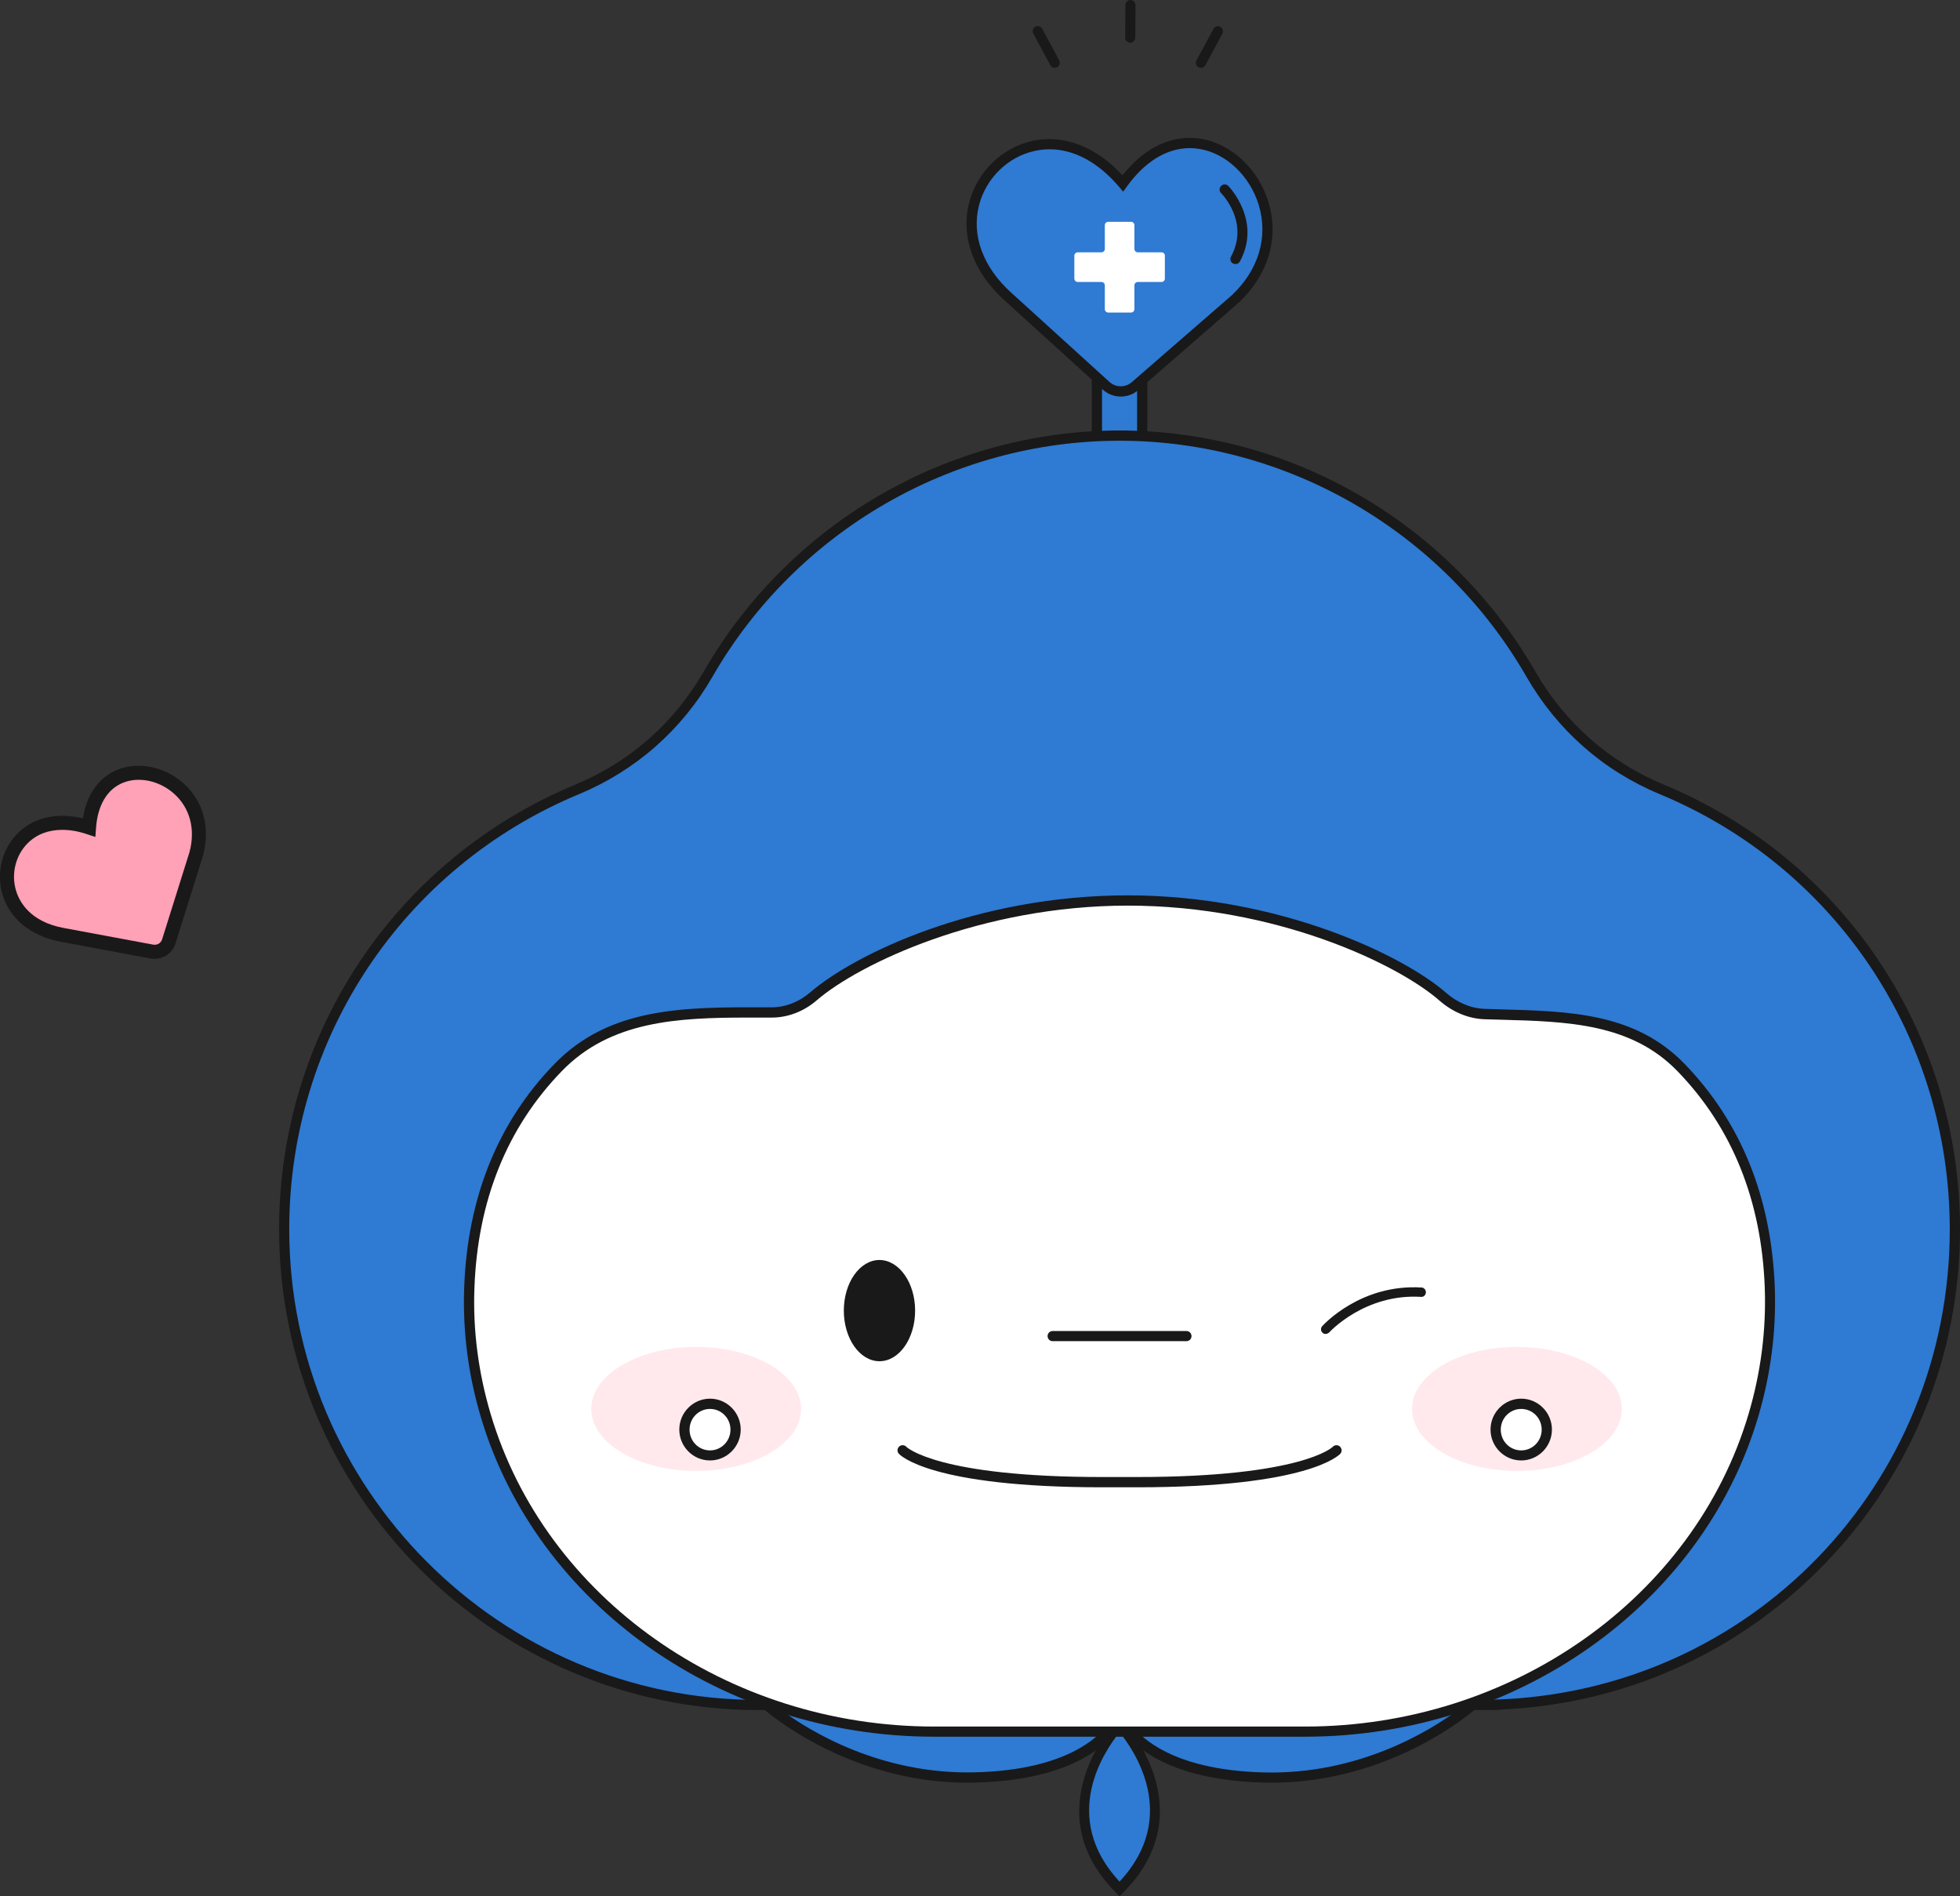 <svg width="153" height="148" viewBox="0 0 153 148" fill="none" xmlns="http://www.w3.org/2000/svg">
<rect x="0" y="0" width="153" height="148" fill="#333333" stroke="none"/>
<g clip-path="url(#clip0_544_94384)">
<path d="M89.159 25.749V48.462C89.159 49.439 88.369 50.24 87.385 50.24C86.411 50.24 85.612 49.448 85.612 48.462V25.749" fill="#2F7AD3"/>
<path d="M87.394 50.636C86.2 50.636 85.226 49.659 85.226 48.462V25.749H86.024V48.462C86.024 49.219 86.639 49.835 87.394 49.835C88.149 49.835 88.763 49.219 88.763 48.462V25.749H89.562V48.462C89.562 49.659 88.588 50.636 87.394 50.636Z" fill="#191919"/>
<path d="M152.605 95.929C152.605 80.45 143.16 67.188 129.729 61.609C125.411 59.814 121.838 56.654 119.503 52.598C113.104 41.474 101.122 33.985 87.402 33.985C73.673 33.985 61.7 41.474 55.301 52.598C52.966 56.654 49.393 59.814 45.075 61.609C31.644 67.188 22.199 80.45 22.199 95.929C22.199 116.442 38.79 133.074 59.251 133.074C59.646 133.074 60.032 133.057 60.427 133.048V133.074H116.747V133.048C136.646 132.423 152.605 116.046 152.605 95.929Z" fill="#2F7AD3"/>
<path d="M116.73 133.471H60.041V133.453C59.769 133.462 59.506 133.471 59.234 133.471C38.588 133.471 21.787 116.628 21.787 95.93C21.787 80.688 30.863 67.074 44.908 61.24C49.166 59.471 52.633 56.417 54.941 52.404C61.621 40.806 74.051 33.599 87.394 33.599C100.736 33.599 113.166 40.806 119.846 52.404C122.154 56.417 125.63 59.48 129.879 61.24C143.924 67.074 153 80.688 153 95.93C153 105.751 149.243 115.035 142.423 122.075C135.708 129.009 126.737 133.031 117.133 133.427V133.445L116.73 133.471ZM60.779 132.679H116.44L116.712 132.653C136.612 132.028 152.201 115.897 152.201 95.939C152.201 81.022 143.318 67.699 129.572 61.988C125.156 60.157 121.549 56.98 119.152 52.809C112.622 41.457 100.446 34.399 87.394 34.399C74.341 34.399 62.166 41.448 55.626 52.8C53.23 56.972 49.622 60.14 45.207 61.979C31.46 67.69 22.577 81.013 22.577 95.93C22.577 116.188 39.018 132.679 59.234 132.679C59.532 132.679 59.831 132.67 60.129 132.661L60.779 132.644V132.679Z" fill="#191919"/>
<path d="M59.866 133.084C59.866 133.084 66.353 138.989 76.141 138.734C85.928 138.478 87.385 133.841 87.385 133.841L59.866 133.084Z" fill="#2F7AD3"/>
<path d="M75.534 139.138C66.046 139.138 59.673 133.436 59.602 133.383L58.812 132.661L87.929 133.453L87.771 133.955C87.71 134.157 86.112 138.865 76.158 139.129C75.947 139.129 75.736 139.138 75.534 139.138ZM61.051 133.515C63.149 135.064 68.714 138.522 76.131 138.328C83.531 138.135 86.024 135.372 86.753 134.21L61.051 133.515Z" fill="#191919"/>
<path d="M114.912 133.084C114.912 133.084 108.426 138.989 98.638 138.734C88.851 138.478 87.394 133.841 87.394 133.841L114.912 133.084Z" fill="#2F7AD3"/>
<path d="M99.253 139.138C99.042 139.138 98.84 139.138 98.63 139.129C88.675 138.865 87.078 134.157 87.016 133.955L86.858 133.453L115.975 132.661L115.185 133.383C115.115 133.436 108.742 139.138 99.253 139.138ZM88.026 134.219C88.746 135.372 91.239 138.144 98.647 138.337C106.082 138.531 111.63 135.064 113.728 133.524L88.026 134.219Z" fill="#191919"/>
<path d="M87.394 134.598C87.394 134.598 81.179 141.207 87.394 147.437C93.609 141.207 87.394 134.598 87.394 134.598Z" fill="#2F7AD3"/>
<path d="M87.394 148L87.113 147.718C80.696 141.294 87.043 134.395 87.104 134.325L87.394 134.017L87.683 134.325C87.745 134.395 94.091 141.285 87.675 147.718L87.394 148ZM87.394 135.205C86.279 136.569 82.654 141.778 87.394 146.856C92.134 141.778 88.509 136.569 87.394 135.205Z" fill="#191919"/>
<path d="M138.147 100.524C137.858 92.56 134.856 87.069 131.204 83.311C127.193 79.175 121.741 79.334 115.922 79.158C114.701 79.122 113.56 78.621 112.647 77.811C109.066 74.67 99.401 70.287 88.043 70.287C76.737 70.287 67.116 74.652 63.491 77.776C62.578 78.559 61.437 79.034 60.234 79.026C53.905 79.008 47.91 78.858 43.582 83.311C39.94 87.069 36.929 92.56 36.639 100.524C36.507 104.062 37.008 107.388 37.912 110.468C42.275 125.191 56.776 135.161 72.91 135.161H101.868C118.011 135.161 132.503 125.2 136.866 110.468C137.779 107.388 138.27 104.062 138.147 100.524Z" fill="white"/>
<path d="M101.868 135.548H72.91C56.433 135.548 41.888 125.278 37.526 110.573C36.543 107.265 36.112 103.877 36.235 100.506C36.49 93.466 38.86 87.588 43.293 83.029C47.62 78.576 53.493 78.603 59.708 78.62H60.225C60.234 78.62 60.234 78.62 60.243 78.62C61.305 78.62 62.367 78.207 63.228 77.468C66.765 74.414 76.298 69.882 88.034 69.882C99.814 69.882 109.54 74.555 112.902 77.503C113.78 78.268 114.86 78.717 115.931 78.743L117.151 78.779C122.549 78.928 127.64 79.06 131.485 83.02C135.909 87.579 138.279 93.457 138.543 100.497C138.665 103.868 138.227 107.256 137.252 110.565C132.89 125.278 118.344 135.548 101.868 135.548ZM58.373 79.421C52.826 79.421 47.647 79.694 43.863 83.592C39.58 88.001 37.28 93.704 37.034 100.541C36.911 103.824 37.341 107.124 38.298 110.353C42.556 124.724 56.793 134.756 72.918 134.756H101.877C118.002 134.756 132.24 124.724 136.497 110.353C137.454 107.124 137.875 103.824 137.761 100.541C137.516 93.704 135.216 88.001 130.932 83.592C127.316 79.87 122.374 79.729 117.142 79.588L115.913 79.553C114.658 79.518 113.402 78.999 112.384 78.11C109.11 75.241 99.603 70.683 88.043 70.683C76.596 70.683 67.072 75.215 63.754 78.075C62.745 78.946 61.498 79.421 60.252 79.421C60.243 79.421 60.243 79.421 60.234 79.421H59.716C59.26 79.421 58.812 79.421 58.373 79.421Z" fill="#191919"/>
<path d="M92.616 104.677H82.17C81.951 104.677 81.775 104.501 81.775 104.281C81.775 104.061 81.951 103.885 82.17 103.885H92.616C92.836 103.885 93.011 104.061 93.011 104.281C93.011 104.501 92.836 104.677 92.616 104.677Z" fill="#191919"/>
<path d="M70.452 113.195C70.452 113.195 72.638 115.677 86.033 115.677H88.754C102.149 115.677 104.335 113.195 104.335 113.195" fill="white"/>
<path d="M88.754 116.082H86.033C72.62 116.082 70.25 113.565 70.162 113.459C70.013 113.292 70.031 113.046 70.197 112.896C70.355 112.755 70.61 112.764 70.75 112.923C70.803 112.975 73.243 115.281 86.033 115.281H88.754C101.623 115.281 104.019 112.949 104.036 112.923C104.186 112.764 104.44 112.755 104.598 112.905C104.756 113.055 104.774 113.292 104.633 113.459C104.528 113.565 102.167 116.082 88.754 116.082Z" fill="#191919"/>
<path d="M82.338 5.297C82.197 5.297 82.057 5.218 81.987 5.086L80.661 2.622C80.556 2.428 80.626 2.191 80.819 2.085C81.012 1.98 81.249 2.05 81.355 2.244L82.68 4.708C82.785 4.901 82.715 5.139 82.522 5.244C82.469 5.28 82.399 5.297 82.338 5.297Z" fill="#191919"/>
<path d="M93.741 5.297C93.679 5.297 93.609 5.28 93.556 5.253C93.363 5.148 93.293 4.91 93.398 4.716L94.724 2.252C94.829 2.059 95.066 1.988 95.26 2.094C95.453 2.2 95.523 2.437 95.418 2.631L94.092 5.095C94.013 5.227 93.881 5.297 93.741 5.297Z" fill="#191919"/>
<path d="M88.228 3.335C88.009 3.335 87.833 3.15 87.833 2.93L87.851 0.396C87.851 0.176 88.026 0 88.246 0C88.465 0 88.641 0.185 88.641 0.405L88.623 2.939C88.623 3.159 88.448 3.335 88.228 3.335Z" fill="#191919"/>
<path d="M96.435 23.329L88.605 30.141C87.955 30.704 86.981 30.695 86.349 30.114L78.668 23.136C70.961 16.157 80.757 6.143 87.648 14.318C93.801 5.773 103.571 16.58 96.435 23.329Z" fill="#2F7AD3"/>
<path d="M87.49 30.95C86.981 30.95 86.48 30.766 86.076 30.405L78.396 23.426C75.964 21.226 74.972 18.445 75.657 15.797C76.28 13.421 78.194 11.546 80.538 11.009C82.987 10.455 85.55 11.423 87.621 13.685C89.368 11.476 91.536 10.464 93.766 10.833C96.127 11.229 98.243 13.209 99.015 15.761C99.867 18.56 99.024 21.42 96.707 23.611L96.698 23.62L88.868 30.431C88.473 30.783 87.981 30.95 87.49 30.95ZM81.933 11.652C81.529 11.652 81.117 11.696 80.713 11.793C78.659 12.259 76.974 13.913 76.43 15.999C75.815 18.349 76.728 20.848 78.931 22.837L86.612 29.815C87.103 30.255 87.841 30.264 88.341 29.833L96.171 23.03C98.252 21.059 99.015 18.498 98.26 15.999C97.567 13.729 95.715 11.969 93.643 11.625C91.589 11.282 89.579 12.321 87.973 14.547L87.674 14.961L87.349 14.573C85.725 12.664 83.838 11.652 81.933 11.652Z" fill="#191919"/>
<path d="M90.668 19.694H88.816C88.667 19.694 88.553 19.571 88.553 19.43V17.574C88.553 17.424 88.43 17.31 88.289 17.31H86.507C86.358 17.31 86.244 17.433 86.244 17.574V19.43C86.244 19.58 86.121 19.694 85.981 19.694H84.129C83.979 19.694 83.865 19.818 83.865 19.958V21.745C83.865 21.894 83.988 22.009 84.129 22.009H85.981C86.13 22.009 86.244 22.132 86.244 22.273V24.13C86.244 24.279 86.367 24.394 86.507 24.394H88.289C88.439 24.394 88.553 24.27 88.553 24.13V22.273C88.553 22.123 88.676 22.009 88.816 22.009H90.668C90.817 22.009 90.931 21.886 90.931 21.745V19.958C90.94 19.818 90.817 19.694 90.668 19.694Z" fill="white"/>
<path d="M96.444 20.61C96.383 20.61 96.313 20.592 96.251 20.566C96.058 20.46 95.988 20.223 96.093 20.029C97.541 17.363 95.417 15.171 95.321 15.075C95.163 14.916 95.163 14.67 95.321 14.511C95.479 14.353 95.724 14.353 95.882 14.511C95.909 14.538 98.516 17.213 96.787 20.407C96.725 20.531 96.585 20.61 96.444 20.61Z" fill="#191919"/>
<path opacity="0.18" d="M118.415 114.806C122.939 114.806 126.605 112.639 126.605 109.966C126.605 107.293 122.939 105.126 118.415 105.126C113.892 105.126 110.226 107.293 110.226 109.966C110.226 112.639 113.892 114.806 118.415 114.806Z" fill="#FF859C"/>
<path opacity="0.18" d="M54.345 114.806C58.868 114.806 62.535 112.639 62.535 109.966C62.535 107.293 58.868 105.126 54.345 105.126C49.822 105.126 46.155 107.293 46.155 109.966C46.155 112.639 49.822 114.806 54.345 114.806Z" fill="#FF859C"/>
<path d="M71.435 102.292C71.435 104.474 70.189 106.243 68.653 106.243C67.117 106.243 65.87 104.474 65.87 102.292C65.87 100.11 67.117 98.341 68.653 98.341C70.189 98.35 71.435 100.118 71.435 102.292Z" fill="#191919"/>
<path d="M55.425 113.195C56.307 113.195 57.022 112.471 57.022 111.576C57.022 110.682 56.307 109.957 55.425 109.957C54.542 109.957 53.827 110.682 53.827 111.576C53.827 112.471 54.542 113.195 55.425 113.195Z" fill="white"/>
<path d="M55.425 109.966C56.311 109.966 57.022 110.687 57.022 111.585C57.022 112.483 56.303 113.204 55.425 113.204C54.538 113.204 53.827 112.483 53.827 111.585C53.827 110.687 54.538 109.966 55.425 109.966ZM55.425 109.165C54.108 109.165 53.028 110.247 53.028 111.576C53.028 112.905 54.099 113.987 55.425 113.987C56.741 113.987 57.821 112.905 57.821 111.576C57.821 110.247 56.741 109.165 55.425 109.165Z" fill="#191919"/>
<path d="M118.749 113.195C119.631 113.195 120.347 112.471 120.347 111.576C120.347 110.682 119.631 109.957 118.749 109.957C117.867 109.957 117.151 110.682 117.151 111.576C117.151 112.471 117.867 113.195 118.749 113.195Z" fill="white"/>
<path d="M118.749 109.966C119.635 109.966 120.347 110.687 120.347 111.585C120.347 112.483 119.627 113.204 118.749 113.204C117.862 113.204 117.151 112.483 117.151 111.585C117.151 110.687 117.862 109.966 118.749 109.966ZM118.749 109.165C117.432 109.165 116.353 110.247 116.353 111.576C116.353 112.905 117.423 113.987 118.749 113.987C120.066 113.987 121.145 112.905 121.145 111.576C121.145 110.247 120.066 109.165 118.749 109.165Z" fill="#191919"/>
<path d="M15.317 66.66L13.184 73.463C13.009 74.026 12.438 74.369 11.859 74.264L4.863 72.961C-2.142 71.668 -0.018 62.278 6.943 64.566C7.47 57.359 17.064 60.148 15.317 66.66Z" fill="#FFA1B7"/>
<path d="M12.07 74.836C11.964 74.836 11.859 74.827 11.754 74.81L4.758 73.507C2.44 73.076 0.781 71.747 0.202 69.846C-0.316 68.139 0.158 66.238 1.405 65.015C2.651 63.792 4.459 63.396 6.469 63.871C6.864 61.389 8.295 60.43 9.164 60.078C10.78 59.418 12.842 59.832 14.291 61.108C15.871 62.507 16.441 64.584 15.844 66.802L15.836 66.819L13.703 73.622C13.483 74.361 12.807 74.836 12.07 74.836ZM4.854 64.769C3.792 64.769 2.871 65.112 2.177 65.798C1.22 66.74 0.852 68.201 1.255 69.521C1.519 70.401 2.361 71.941 4.96 72.425L11.956 73.727C12.272 73.789 12.57 73.604 12.658 73.305L14.791 66.511C15.274 64.716 14.826 63.044 13.571 61.935C12.43 60.923 10.832 60.589 9.586 61.099C8.366 61.601 7.619 62.85 7.497 64.619L7.444 65.323L6.777 65.103C6.101 64.874 5.451 64.769 4.854 64.769Z" fill="#191919"/>
<path d="M103.475 104.114C103.387 104.114 103.299 104.088 103.238 104.017C103.089 103.885 103.08 103.656 103.212 103.507C103.335 103.375 106.223 100.207 110.963 100.488C111.165 100.497 111.314 100.673 111.305 100.876C111.296 101.078 111.129 101.245 110.919 101.219C106.539 100.955 103.782 103.964 103.756 104C103.668 104.07 103.572 104.114 103.475 104.114Z" fill="#191919"/>
</g>
<defs>
<clipPath id="clip0_544_94384">
<rect width="153" height="148" fill="white"/>
</clipPath>
</defs>
</svg>
